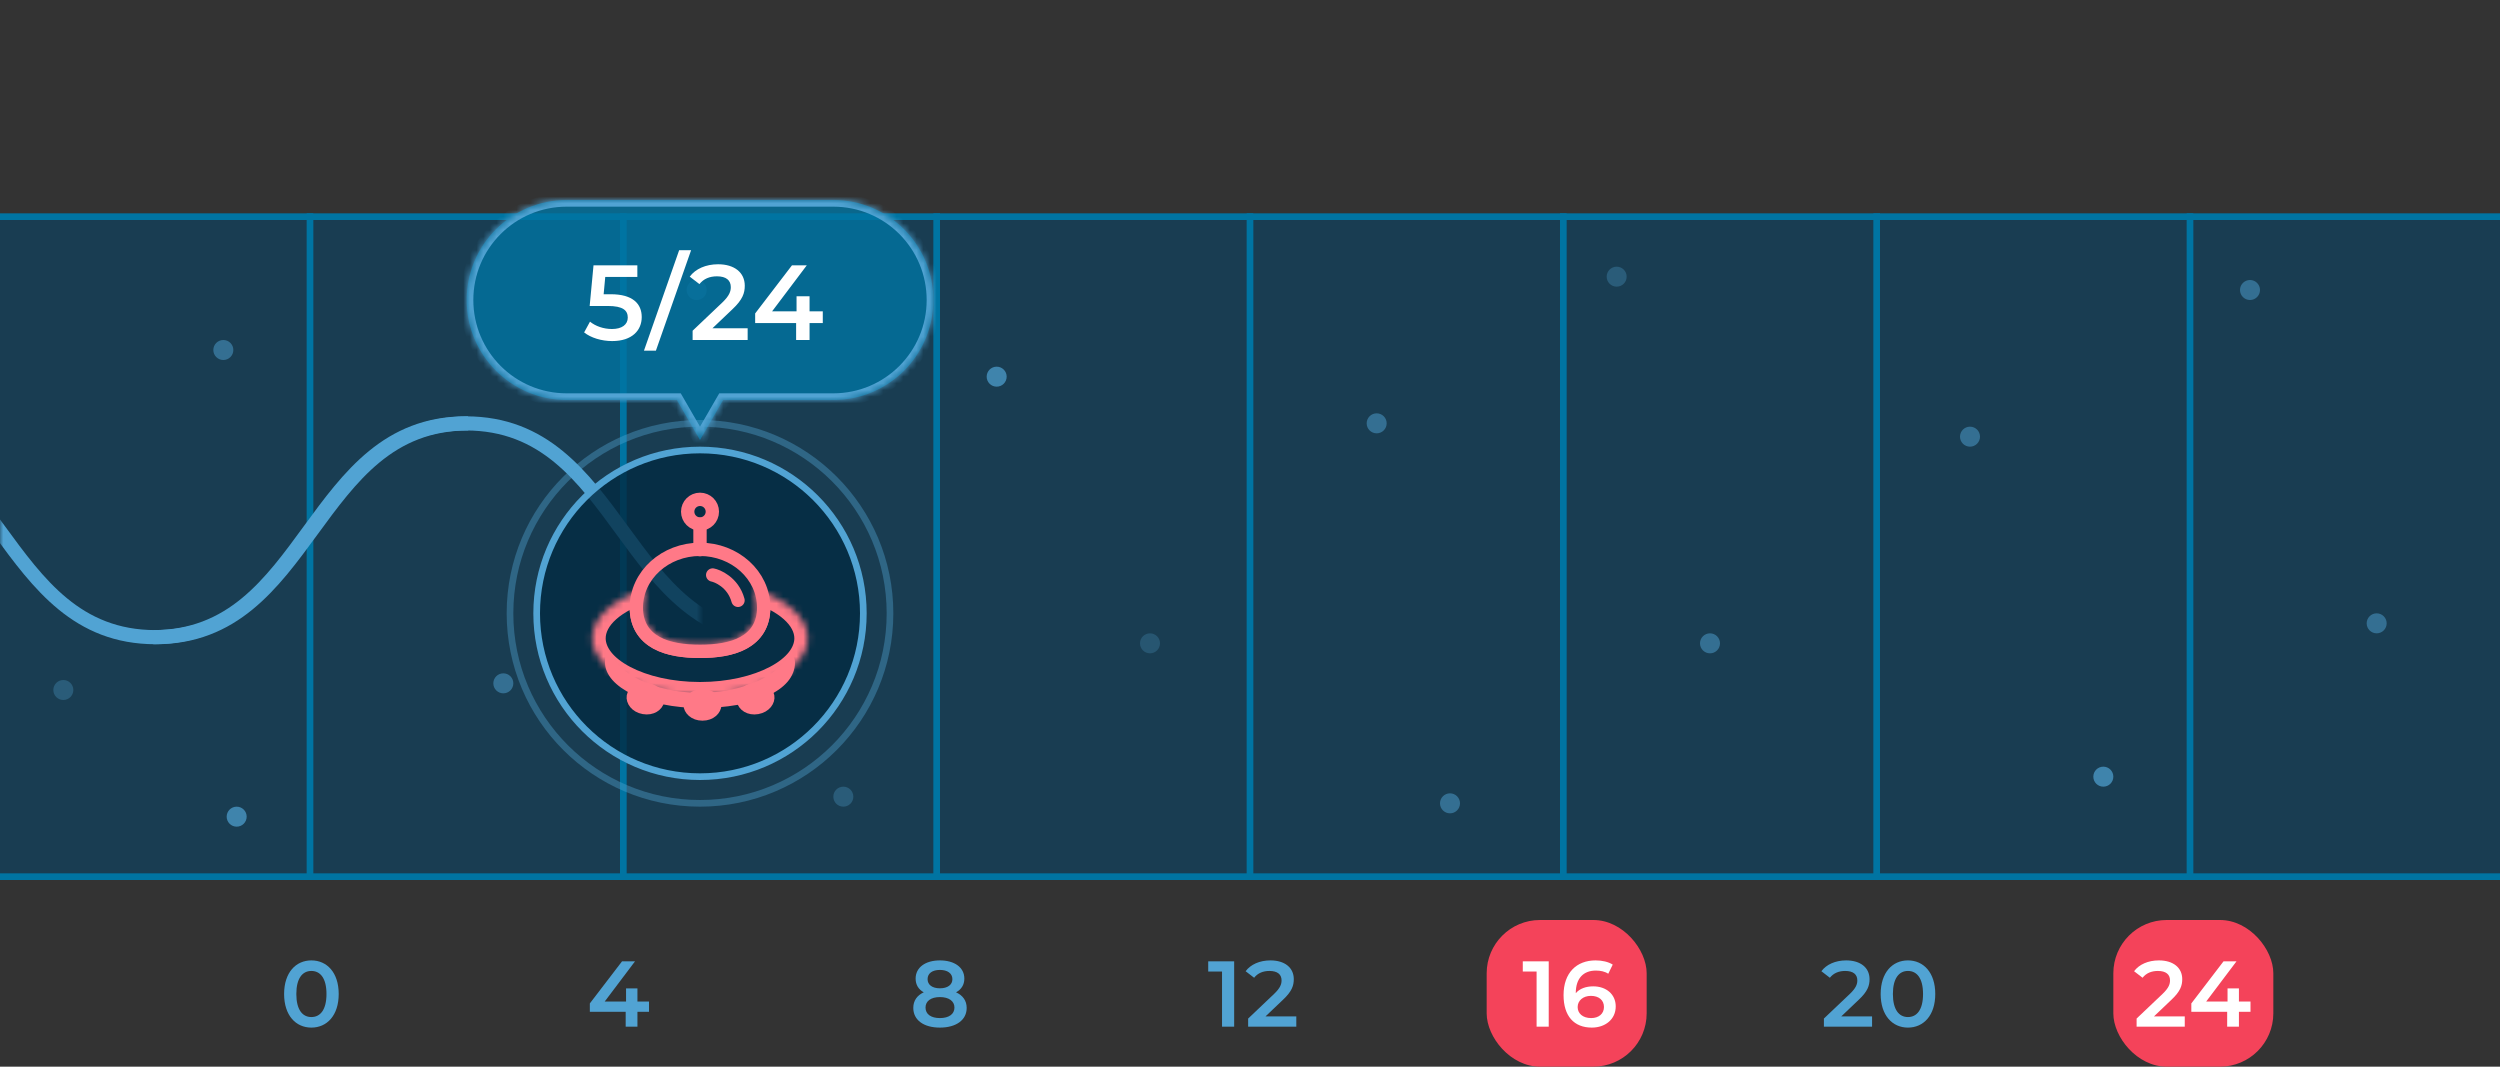 <svg width="375" height="160" viewBox="0 0 375 160" fill="none" xmlns="http://www.w3.org/2000/svg">
<rect x="0" y="0" width="375" height="160" fill="#333333" stroke="none"/>
<g clip-path="url(#clip0_1452_68978)">
<rect x="-0.5" y="32.5" width="376" height="99" fill="#004973" fill-opacity="0.5" stroke="#0074A2"/>
<line x1="93.5" y1="32" x2="93.5" y2="132" stroke="#0074A2"/>
<line x1="140.5" y1="32" x2="140.5" y2="132" stroke="#0074A2"/>
<line x1="46.5" y1="32" x2="46.5" y2="132" stroke="#0074A2"/>
<line x1="187.5" y1="32" x2="187.5" y2="132" stroke="#0074A2"/>
<line x1="234.5" y1="32" x2="234.5" y2="132" stroke="#0074A2"/>
<line x1="281.5" y1="32" x2="281.5" y2="132" stroke="#0074A2"/>
<line x1="328.5" y1="32" x2="328.5" y2="132" stroke="#0074A2"/>
<circle cx="33.5" cy="52.5" r="1.5" fill="#51A3D3" fill-opacity="0.5"/>
<circle cx="9.5" cy="103.5" r="1.5" fill="#51A3D3" fill-opacity="0.3"/>
<circle cx="75.5" cy="102.5" r="1.5" fill="#51A3D3" fill-opacity="0.5"/>
<circle cx="104.5" cy="43.5" r="1.5" fill="#51A3D3" fill-opacity="0.3"/>
<circle cx="35.5" cy="122.5" r="1.5" fill="#51A3D3" fill-opacity="0.7"/>
<circle cx="126.5" cy="119.5" r="1.5" fill="#51A3D3" fill-opacity="0.3"/>
<circle cx="149.5" cy="56.5" r="1.5" fill="#51A3D3" fill-opacity="0.7"/>
<circle cx="172.5" cy="96.5" r="1.5" fill="#51A3D3" fill-opacity="0.25"/>
<circle cx="206.5" cy="63.5" r="1.5" fill="#51A3D3" fill-opacity="0.5"/>
<circle cx="242.5" cy="41.5" r="1.5" fill="#51A3D3" fill-opacity="0.3"/>
<circle cx="256.5" cy="96.5" r="1.5" fill="#51A3D3" fill-opacity="0.5"/>
<circle cx="217.5" cy="120.5" r="1.5" fill="#51A3D3" fill-opacity="0.5"/>
<circle cx="337.5" cy="43.5" r="1.5" fill="#51A3D3" fill-opacity="0.5"/>
<circle cx="295.5" cy="65.5" r="1.5" fill="#51A3D3" fill-opacity="0.5"/>
<circle cx="315.5" cy="116.5" r="1.5" fill="#51A3D3" fill-opacity="0.7"/>
<path d="M358 93.5C358 94.328 357.328 95 356.5 95C355.672 95 355 94.328 355 93.5C355 92.672 355.672 92 356.5 92C357.328 92 358 92.672 358 93.5Z" fill="#51A3D3" fill-opacity="0.5"/>
<path d="M97.352 150.234H95.616V148.26H93.908V150.234H90.702L95.252 144.2H93.306L88.476 150.514V151.774H93.852V154H95.616V151.774H97.352V150.234Z" fill="#51A3D3"/>
<path d="M46.704 154.14C49.042 154.14 50.806 152.32 50.806 149.1C50.806 145.88 49.042 144.06 46.704 144.06C44.38 144.06 42.616 145.88 42.616 149.1C42.616 152.32 44.38 154.14 46.704 154.14ZM46.704 152.558C45.374 152.558 44.45 151.466 44.45 149.1C44.45 146.734 45.374 145.642 46.704 145.642C48.048 145.642 48.972 146.734 48.972 149.1C48.972 151.466 48.048 152.558 46.704 152.558Z" fill="#51A3D3"/>
<path d="M143.406 148.848C144.204 148.414 144.652 147.714 144.652 146.79C144.652 145.11 143.168 144.06 140.984 144.06C138.814 144.06 137.344 145.11 137.344 146.79C137.344 147.714 137.778 148.414 138.562 148.848C137.554 149.31 136.994 150.108 136.994 151.186C136.994 153.006 138.548 154.14 140.984 154.14C143.42 154.14 145.002 153.006 145.002 151.186C145.002 150.108 144.428 149.31 143.406 148.848ZM140.984 145.488C142.104 145.488 142.86 145.992 142.86 146.874C142.86 147.714 142.146 148.246 140.984 148.246C139.836 148.246 139.136 147.714 139.136 146.874C139.136 145.992 139.864 145.488 140.984 145.488ZM140.984 152.712C139.64 152.712 138.828 152.124 138.828 151.13C138.828 150.164 139.64 149.562 140.984 149.562C142.328 149.562 143.168 150.164 143.168 151.13C143.168 152.124 142.328 152.712 140.984 152.712Z" fill="#51A3D3"/>
<path d="M181.232 144.2V145.726H183.304V154H185.124V144.2H181.232ZM189.826 152.46L192.444 149.968C193.802 148.694 194.068 147.826 194.068 146.874C194.068 145.138 192.696 144.06 190.568 144.06C188.958 144.06 187.6 144.662 186.844 145.684L188.118 146.664C188.664 145.964 189.462 145.642 190.414 145.642C191.618 145.642 192.234 146.16 192.234 147.056C192.234 147.602 192.066 148.176 191.114 149.086L187.222 152.782V154H194.446V152.46H189.826Z" fill="#51A3D3"/>
<rect x="223" y="138" width="24" height="22" rx="8" fill="#F4435A"/>
<path d="M228.417 144.2V145.726H230.489V154H232.309V144.2H228.417ZM238.985 147.952C237.893 147.952 236.955 148.288 236.367 148.974V148.96C236.367 146.734 237.529 145.586 239.377 145.586C240.063 145.586 240.707 145.712 241.239 146.062L241.911 144.69C241.253 144.27 240.315 144.06 239.335 144.06C236.493 144.06 234.533 145.908 234.533 149.268C234.533 152.418 236.101 154.14 238.775 154.14C240.777 154.14 242.359 152.908 242.359 150.962C242.359 149.128 240.917 147.952 238.985 147.952ZM238.677 152.712C237.375 152.712 236.647 151.984 236.647 151.06C236.647 150.094 237.459 149.38 238.635 149.38C239.825 149.38 240.595 150.024 240.595 151.046C240.595 152.068 239.811 152.712 238.677 152.712Z" fill="white"/>
<rect x="317" y="138" width="24" height="22" rx="8" fill="#F4435A"/>
<path d="M276.19 152.46L278.808 149.968C280.166 148.694 280.432 147.826 280.432 146.874C280.432 145.138 279.06 144.06 276.932 144.06C275.322 144.06 273.964 144.662 273.208 145.684L274.482 146.664C275.028 145.964 275.826 145.642 276.778 145.642C277.982 145.642 278.598 146.16 278.598 147.056C278.598 147.602 278.43 148.176 277.478 149.086L273.586 152.782V154H280.81V152.46H276.19ZM286.188 154.14C288.526 154.14 290.29 152.32 290.29 149.1C290.29 145.88 288.526 144.06 286.188 144.06C283.864 144.06 282.1 145.88 282.1 149.1C282.1 152.32 283.864 154.14 286.188 154.14ZM286.188 152.558C284.858 152.558 283.934 151.466 283.934 149.1C283.934 146.734 284.858 145.642 286.188 145.642C287.532 145.642 288.456 146.734 288.456 149.1C288.456 151.466 287.532 152.558 286.188 152.558Z" fill="#51A3D3"/>
<path d="M323.094 152.46L325.712 149.968C327.07 148.694 327.336 147.826 327.336 146.874C327.336 145.138 325.964 144.06 323.836 144.06C322.226 144.06 320.868 144.662 320.112 145.684L321.386 146.664C321.932 145.964 322.73 145.642 323.682 145.642C324.886 145.642 325.502 146.16 325.502 147.056C325.502 147.602 325.334 148.176 324.382 149.086L320.49 152.782V154H327.714V152.46H323.094ZM337.575 150.234H335.839V148.26H334.131V150.234H330.925L335.475 144.2H333.529L328.699 150.514V151.774H334.075V154H335.839V151.774H337.575V150.234Z" fill="white"/>
<g clip-path="url(#clip1_1452_68978)">
<mask id="mask0_1452_68978" style="mask-type:alpha" maskUnits="userSpaceOnUse" x="0" y="32" width="105" height="100">
<rect y="32" width="105" height="100" fill="#51A3D3"/>
</mask>
<g mask="url(#mask0_1452_68978)">
<path d="M351.211 62.45C338.953 62.45 332.831 70.821 326.913 78.915C321.048 86.936 315.508 94.514 304.322 94.514C293.135 94.514 287.595 86.939 281.731 78.915C275.813 70.821 269.691 62.45 257.432 62.45C245.174 62.45 239.055 70.821 233.134 78.915C227.27 86.936 221.729 94.514 210.543 94.514C199.357 94.514 193.817 86.939 187.952 78.915C182.034 70.821 175.912 62.45 163.654 62.45C151.395 62.45 145.277 70.821 139.356 78.915C133.491 86.936 127.951 94.514 116.765 94.514C105.578 94.514 100.042 86.939 94.177 78.915C88.259 70.821 82.137 62.45 69.879 62.45C57.62 62.45 51.502 70.821 45.581 78.915C39.727 86.939 34.186 94.514 23 94.514V96.635C35.258 96.635 41.377 88.265 47.298 80.17C53.163 72.15 58.703 64.571 69.889 64.571C81.076 64.571 86.616 72.146 92.481 80.17C98.398 88.265 104.52 96.635 116.775 96.635C129.03 96.635 135.152 88.265 141.073 80.17C146.938 72.15 152.478 64.571 163.664 64.571C174.851 64.571 180.391 72.146 186.256 80.17C192.173 88.265 198.295 96.635 210.554 96.635C222.812 96.635 228.931 88.265 234.852 80.17C240.717 72.15 246.257 64.571 257.443 64.571C268.629 64.571 274.17 72.146 280.034 80.17C285.952 88.265 292.074 96.635 304.332 96.635C316.591 96.635 322.713 88.265 328.63 80.17C334.495 72.15 340.035 64.571 351.222 64.571V62.45H351.211Z" fill="#51A3D3"/>
<path d="M70.211 62.45C57.953 62.45 51.831 70.821 45.913 78.915C40.048 86.936 34.508 94.514 23.322 94.514C12.136 94.514 6.595 86.939 0.731 78.915C-5.187 70.821 -11.309 62.45 -23.567 62.45C-35.826 62.45 -41.944 70.821 -47.866 78.915C-53.73 86.936 -59.271 94.514 -70.457 94.514C-81.643 94.514 -87.183 86.939 -93.048 78.915C-98.966 70.821 -105.088 62.45 -117.346 62.45C-129.605 62.45 -135.723 70.821 -141.644 78.915C-147.509 86.936 -153.049 94.514 -164.235 94.514C-175.422 94.514 -180.958 86.939 -186.823 78.915C-192.741 70.821 -198.863 62.45 -211.121 62.45C-223.38 62.45 -229.498 70.821 -235.419 78.915C-241.273 86.939 -246.814 94.514 -258 94.514V96.635C-245.742 96.635 -239.623 88.265 -233.702 80.17C-227.837 72.15 -222.297 64.571 -211.111 64.571C-199.924 64.571 -194.384 72.146 -188.519 80.17C-182.602 88.265 -176.48 96.635 -164.225 96.635C-151.97 96.635 -145.848 88.265 -139.927 80.17C-134.062 72.15 -128.522 64.571 -117.336 64.571C-106.149 64.571 -100.609 72.146 -94.744 80.17C-88.827 88.265 -82.705 96.635 -70.446 96.635C-58.188 96.635 -52.069 88.265 -46.148 80.17C-40.283 72.15 -34.743 64.571 -23.557 64.571C-12.371 64.571 -6.83 72.146 -0.966 80.17C4.952 88.265 11.074 96.635 23.332 96.635C35.591 96.635 41.713 88.265 47.63 80.17C53.495 72.15 59.035 64.571 70.222 64.571V62.45H70.211Z" fill="#51A3D3"/>
</g>
</g>
<mask id="path-37-inside-1_1452_68978" fill="white">
<path fill-rule="evenodd" clip-rule="evenodd" d="M125 60C133.284 60 140 53.284 140 45C140 36.716 133.284 30 125 30L85 30C76.716 30 70 36.716 70 45C70 53.284 76.716 60 85 60L101.536 60L105 66L108.464 60L125 60Z"/>
</mask>
<path fill-rule="evenodd" clip-rule="evenodd" d="M125 60C133.284 60 140 53.284 140 45C140 36.716 133.284 30 125 30L85 30C76.716 30 70 36.716 70 45C70 53.284 76.716 60 85 60L101.536 60L105 66L108.464 60L125 60Z" fill="#0074A2" fill-opacity="0.8"/>
<path d="M125 60V59V60ZM125 30V31V30ZM85 30V29V30ZM70 45H69H70ZM85 60V59V60ZM101.536 60L102.402 59.5L102.113 59H101.536V60ZM105 66L104.134 66.5L105 68L105.866 66.5L105 66ZM108.464 60V59H107.887L107.598 59.5L108.464 60ZM139 45C139 52.732 132.732 59 125 59V61C133.837 61 141 53.837 141 45H139ZM125 31C132.732 31 139 37.268 139 45H141C141 36.163 133.837 29 125 29V31ZM85 31L125 31V29L85 29V31ZM71 45C71 37.268 77.268 31 85 31V29C76.163 29 69 36.163 69 45H71ZM85 59C77.268 59 71 52.732 71 45H69C69 53.837 76.163 61 85 61V59ZM101.536 59L85 59V61L101.536 61V59ZM105.866 65.5L102.402 59.5L100.67 60.5L104.134 66.5L105.866 65.5ZM107.598 59.5L104.134 65.5L105.866 66.5L109.33 60.5L107.598 59.5ZM125 59L108.464 59V61L125 61V59Z" fill="#51A3D3" mask="url(#path-37-inside-1_1452_68978)"/>
<path d="M91.619 44.136H90.547L90.787 41.544H95.603V39.8H89.027L88.451 45.896H91.155C93.475 45.896 94.163 46.568 94.163 47.64C94.163 48.696 93.283 49.352 91.795 49.352C90.531 49.352 89.315 48.92 88.499 48.248L87.619 49.864C88.643 50.68 90.243 51.16 91.827 51.16C94.835 51.16 96.259 49.528 96.259 47.56C96.259 45.576 94.931 44.136 91.619 44.136ZM96.594 52.6H98.386L103.666 37.528H101.874L96.594 52.6ZM106.868 49.24L109.86 46.392C111.412 44.936 111.716 43.944 111.716 42.856C111.716 40.872 110.148 39.64 107.716 39.64C105.876 39.64 104.324 40.328 103.46 41.496L104.916 42.616C105.54 41.816 106.452 41.448 107.54 41.448C108.916 41.448 109.62 42.04 109.62 43.064C109.62 43.688 109.428 44.344 108.34 45.384L103.892 49.608V51H112.148V49.24H106.868ZM123.418 46.696H121.434V44.44H119.482V46.696H115.818L121.018 39.8H118.794L113.274 47.016V48.456H119.418V51H121.434V48.456H123.418V46.696Z" fill="white"/>
<circle cx="105" cy="92" r="24.5" fill="#022B42" fill-opacity="0.8" stroke="#51A3D3"/>
<circle cx="105" cy="92" r="28.5" stroke="#51A3D3" stroke-opacity="0.4"/>
<mask id="path-42-inside-2_1452_68978" fill="white">
<path fill-rule="evenodd" clip-rule="evenodd" d="M105.002 96.7C109.724 96.7 113.552 95.444 113.552 91.159C113.552 90.152 113.34 89.19 112.956 88.308C117.85 89.777 121.152 92.559 121.152 95.75C121.152 100.472 113.921 104.3 105.002 104.3C96.082 104.3 88.852 100.472 88.852 95.75C88.852 92.559 92.154 89.777 97.047 88.308C96.663 89.19 96.452 90.152 96.452 91.159C96.452 95.444 100.28 96.7 105.002 96.7Z"/>
</mask>
<path d="M112.956 88.308L113.531 86.392L109.399 85.152L111.122 89.106L112.956 88.308ZM97.047 88.308L98.881 89.106L100.604 85.152L96.472 86.392L97.047 88.308ZM111.552 91.159C111.552 91.923 111.384 92.438 111.165 92.803C110.945 93.169 110.604 93.498 110.085 93.783C108.982 94.389 107.253 94.7 105.002 94.7V98.7C107.472 98.7 110.018 98.384 112.01 97.289C113.038 96.725 113.949 95.936 114.594 94.862C115.241 93.786 115.552 92.537 115.552 91.159H111.552ZM111.122 89.106C111.4 89.745 111.552 90.436 111.552 91.159H115.552C115.552 89.869 115.28 88.635 114.789 87.509L111.122 89.106ZM112.381 90.223C114.635 90.9 116.399 91.845 117.56 92.878C118.717 93.907 119.152 94.897 119.152 95.75H123.152C123.152 93.413 121.935 91.416 120.218 89.889C118.504 88.365 116.17 87.184 113.531 86.392L112.381 90.223ZM119.152 95.75C119.152 97.006 118.156 98.615 115.486 100.029C112.905 101.395 109.202 102.3 105.002 102.3V106.3C109.721 106.3 114.093 105.292 117.357 103.564C120.532 101.883 123.152 99.217 123.152 95.75H119.152ZM105.002 102.3C100.801 102.3 97.098 101.395 94.518 100.029C91.847 98.615 90.852 97.006 90.852 95.75H86.852C86.852 99.217 89.471 101.883 92.646 103.564C95.91 105.292 100.282 106.3 105.002 106.3V102.3ZM90.852 95.75C90.852 94.897 91.286 93.907 92.443 92.878C93.604 91.845 95.368 90.9 97.622 90.223L96.472 86.392C93.833 87.184 91.499 88.365 89.785 89.889C88.068 91.416 86.852 93.413 86.852 95.75H90.852ZM98.452 91.159C98.452 90.436 98.603 89.745 98.881 89.106L95.214 87.509C94.723 88.635 94.452 89.869 94.452 91.159H98.452ZM105.002 94.7C102.75 94.7 101.021 94.389 99.919 93.783C99.4 93.498 99.058 93.169 98.838 92.803C98.619 92.438 98.452 91.923 98.452 91.159H94.452C94.452 92.537 94.763 93.786 95.409 94.862C96.054 95.936 96.965 96.725 97.993 97.289C99.985 98.384 102.531 98.7 105.002 98.7V94.7Z" fill="#FF7987" mask="url(#path-42-inside-2_1452_68978)"/>
<path d="M105.003 97.7C107.419 97.7 109.761 97.385 111.53 96.413C112.431 95.918 113.2 95.244 113.738 94.347C114.278 93.449 114.553 92.383 114.553 91.159C114.553 86.232 110.184 82.4 105.003 82.4C99.822 82.4 95.453 86.232 95.453 91.159C95.453 92.383 95.728 93.449 96.268 94.347C96.807 95.244 97.575 95.918 98.476 96.413C100.246 97.385 102.587 97.7 105.003 97.7Z" stroke="#FF7987" stroke-width="2"/>
<path fill-rule="evenodd" clip-rule="evenodd" d="M118.689 97.752C116.969 101.314 111.492 103.919 105 103.919C98.138 103.919 92.409 101.009 91.054 97.134C90.855 97.828 90.75 98.572 90.75 99.368C90.75 103.095 97.13 106.2 105 106.2C112.87 106.2 119.25 103.716 119.25 99.368C119.25 98.947 119.054 98.388 118.689 97.752Z" fill="#FF7987"/>
<path d="M107.22 105.726C107.22 106.322 106.57 107.101 105.37 107.101C104.169 107.101 103.52 106.322 103.52 105.726C103.52 105.129 104.169 104.351 105.37 104.351C106.57 104.351 107.22 105.129 107.22 105.726Z" fill="#FF7987" stroke="#FF7987" stroke-width="2"/>
<path d="M98.642 105.096C98.538 105.684 97.763 106.338 96.581 106.129C95.399 105.921 94.895 105.041 94.998 104.454C95.102 103.867 95.877 103.213 97.059 103.421C98.241 103.63 98.746 104.509 98.642 105.096Z" fill="#FF7987" stroke="#FF7987" stroke-width="2"/>
<path d="M115.162 104.454C115.266 105.042 114.761 105.921 113.579 106.13C112.397 106.338 111.622 105.684 111.518 105.097C111.415 104.51 111.919 103.63 113.101 103.422C114.283 103.213 115.059 103.867 115.162 104.454Z" fill="#FF7987" stroke="#FF7987" stroke-width="2"/>
<path d="M106.902 86.25C107.536 86.365 109.942 87.286 110.702 90.05" stroke="#FF7987" stroke-width="2" stroke-linecap="round"/>
<path d="M105 82.45V78.65" stroke="#FF7987" stroke-width="2" stroke-linecap="round"/>
<path d="M106.852 76.75C106.852 77.772 106.024 78.6 105.002 78.6C103.981 78.6 103.152 77.772 103.152 76.75C103.152 75.729 103.981 74.9 105.002 74.9C106.024 74.9 106.852 75.729 106.852 76.75Z" stroke="#FF7987" stroke-width="2"/>
</g>
<defs>
<clipPath id="clip0_1452_68978">
<rect width="375" height="160" fill="white"/>
</clipPath>
<clipPath id="clip1_1452_68978">
<rect width="375" height="58" fill="white" transform="translate(0 51)"/>
</clipPath>
</defs>
</svg>
